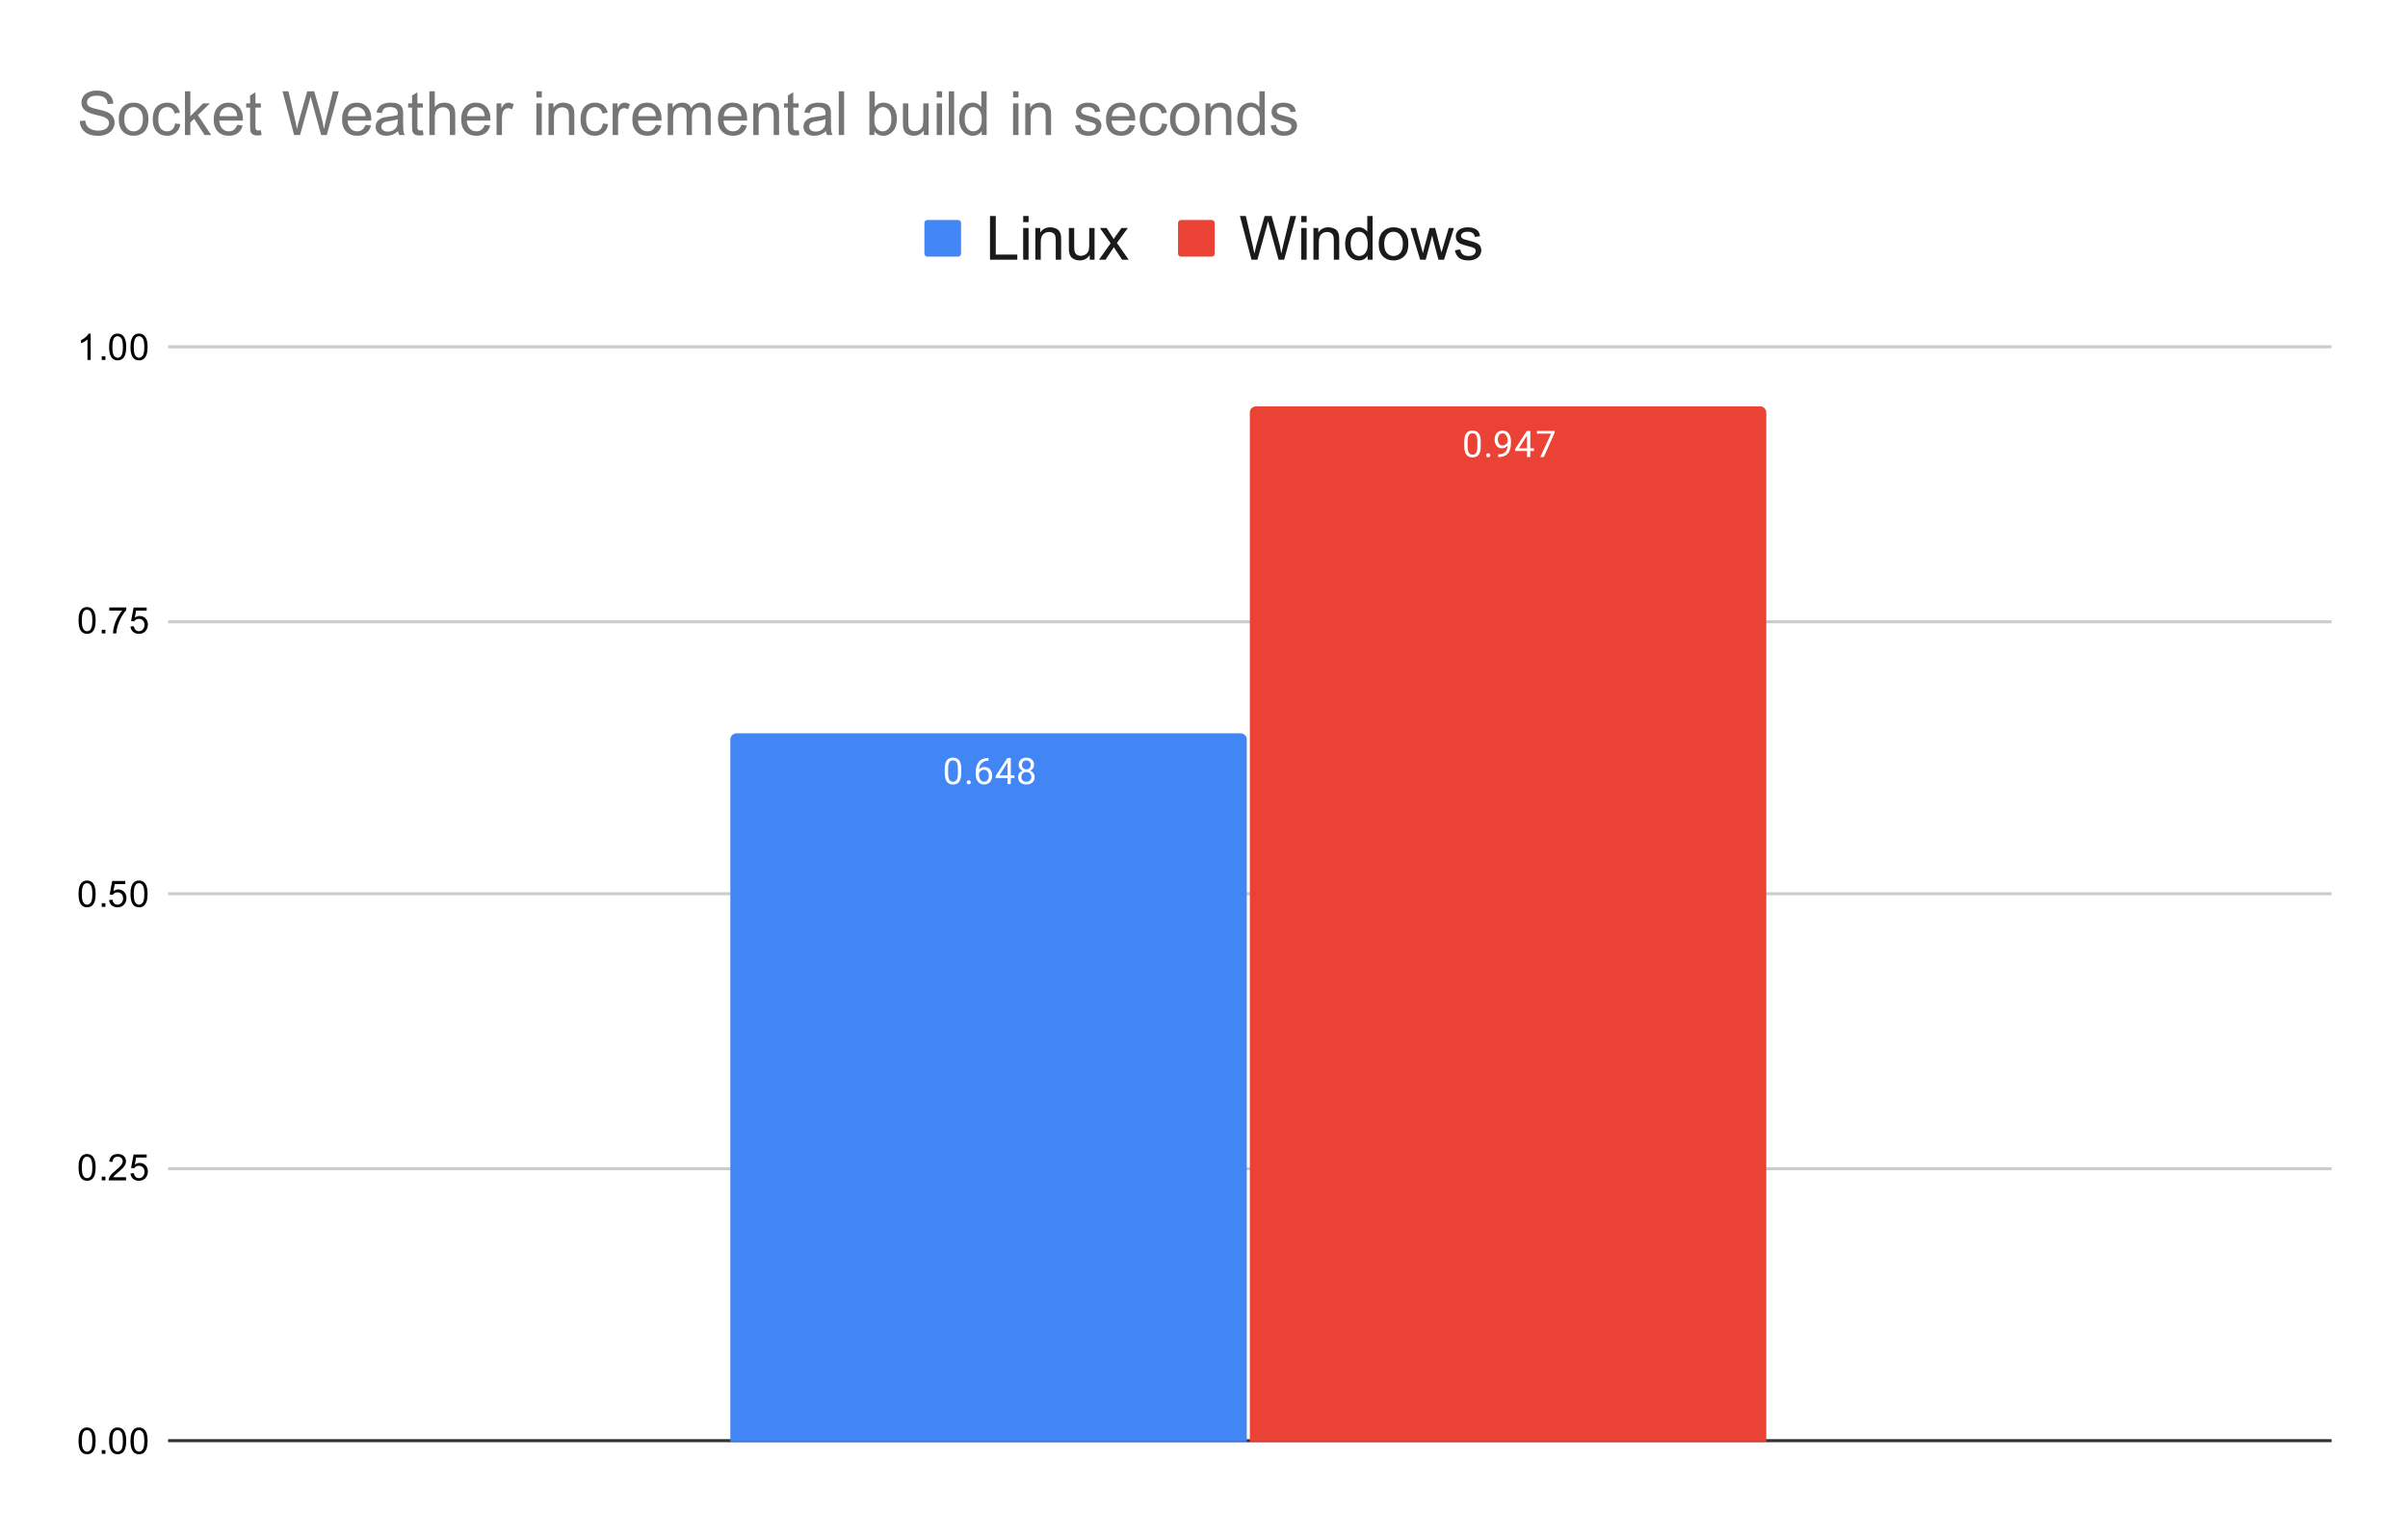 <svg version="1.1" viewBox="0.0 0.0 788.0 504.0" fill="none" stroke="none" stroke-linecap="square" stroke-miterlimit="10" width="788" height="504" xmlns:xlink="http://www.w3.org/1999/xlink" xmlns="http://www.w3.org/2000/svg"><path fill="#ffffff" d="M0 0L788.0 0L788.0 504.0L0 504.0L0 0Z" fill-rule="nonzero"/><path stroke="#333333" stroke-width="1.0" stroke-linecap="butt" d="M55.5 471.5L762.5 471.5" fill-rule="nonzero"/><path stroke="#cccccc" stroke-width="1.0" stroke-linecap="butt" d="M55.5 382.5L762.5 382.5" fill-rule="nonzero"/><path stroke="#cccccc" stroke-width="1.0" stroke-linecap="butt" d="M55.5 292.5L762.5 292.5" fill-rule="nonzero"/><path stroke="#cccccc" stroke-width="1.0" stroke-linecap="butt" d="M55.5 203.5L762.5 203.5" fill-rule="nonzero"/><path stroke="#cccccc" stroke-width="1.0" stroke-linecap="butt" d="M55.5 113.5L762.5 113.5" fill-rule="nonzero"/><clipPath id="id_0"><path d="M55.2 113.8L762.8 113.8L762.8 471.8L55.2 471.8L55.2 113.8Z" clip-rule="nonzero"/></clipPath><path stroke="#000000" stroke-width="0.0" stroke-linecap="butt" stroke-opacity="0.0" clip-path="url(#id_0)" d="M408.0 472.0L239.0 472.0L239.0 242.0C239.0 240.895 239.895 240.0 241.0 240.0L406.0 240.0C407.105 240.0 408.0 240.895 408.0 242.0Z" fill-rule="nonzero"/><path fill="#4285f4" clip-path="url(#id_0)" d="M408.0 472.0L239.0 472.0L239.0 242.0C239.0 240.895 239.895 240.0 241.0 240.0L406.0 240.0C407.105 240.0 408.0 240.895 408.0 242.0Z" fill-rule="nonzero"/><path stroke="#000000" stroke-width="0.0" stroke-linecap="butt" stroke-opacity="0.0" clip-path="url(#id_0)" d="M578.0 472.0L409.0 472.0L409.0 135.0C409.0 133.895 409.895 133.0 411.0 133.0L576.0 133.0C577.105 133.0 578.0 133.895 578.0 135.0Z" fill-rule="nonzero"/><path fill="#ea4335" clip-path="url(#id_0)" d="M578.0 472.0L409.0 472.0L409.0 135.0C409.0 133.895 409.895 133.0 411.0 133.0L576.0 133.0C577.105 133.0 578.0 133.895 578.0 135.0Z" fill-rule="nonzero"/><path stroke="#4285f4" stroke-width="3.0" stroke-linejoin="round" stroke-linecap="round" d="M314.562 252.975Q314.562 254.882 313.906 255.819Q313.266 256.741 311.875 256.741Q310.516 256.741 309.859 255.835Q309.203 254.929 309.172 253.116L309.172 251.679Q309.172 249.788 309.812 248.882Q310.469 247.96 311.859 247.96Q313.234 247.96 313.891 248.85Q314.547 249.725 314.562 251.569L314.562 252.975ZM313.469 251.491Q313.469 250.116 313.078 249.491Q312.703 248.85 311.859 248.85Q311.031 248.85 310.641 249.491Q310.266 250.116 310.266 251.413L310.266 253.147Q310.266 254.522 310.656 255.194Q311.062 255.85 311.875 255.85Q312.672 255.85 313.062 255.225Q313.453 254.6 313.469 253.272L313.469 251.491ZM316.344 256.053Q316.344 255.772 316.5 255.585Q316.672 255.397 317.0 255.397Q317.344 255.397 317.516 255.585Q317.688 255.772 317.688 256.053Q317.688 256.319 317.516 256.507Q317.344 256.678 317.0 256.678Q316.672 256.678 316.5 256.507Q316.344 256.319 316.344 256.053ZM323.469 248.085L323.469 248.991L323.266 248.991Q322.0 249.022 321.25 249.757Q320.5 250.475 320.375 251.788Q321.062 251.022 322.219 251.022Q323.328 251.022 324.0 251.804Q324.672 252.585 324.672 253.835Q324.672 255.147 323.953 255.944Q323.234 256.741 322.016 256.741Q320.797 256.741 320.031 255.804Q319.281 254.85 319.281 253.366L319.281 252.96Q319.281 250.6 320.281 249.35Q321.281 248.1 323.266 248.085L323.469 248.085ZM322.047 251.929Q321.484 251.929 321.016 252.257Q320.547 252.585 320.359 253.1L320.359 253.491Q320.359 254.554 320.828 255.194Q321.312 255.835 322.016 255.835Q322.75 255.835 323.172 255.304Q323.594 254.757 323.594 253.882Q323.594 253.007 323.172 252.475Q322.75 251.929 322.047 251.929ZM330.781 253.757L331.969 253.757L331.969 254.632L330.781 254.632L330.781 256.616L329.703 256.616L329.703 254.632L325.812 254.632L325.812 253.991L329.625 248.085L330.781 248.085L330.781 253.757ZM327.047 253.757L329.703 253.757L329.703 249.569L329.562 249.804L327.047 253.757ZM338.391 250.304Q338.391 250.944 338.047 251.444Q337.703 251.944 337.141 252.225Q337.797 252.507 338.188 253.069Q338.578 253.616 338.578 254.319Q338.578 255.413 337.828 256.085Q337.094 256.741 335.875 256.741Q334.641 256.741 333.891 256.085Q333.156 255.413 333.156 254.319Q333.156 253.616 333.531 253.069Q333.906 252.507 334.578 252.225Q334.016 251.944 333.688 251.444Q333.359 250.944 333.359 250.304Q333.359 249.225 334.047 248.6Q334.734 247.96 335.875 247.96Q337.0 247.96 337.688 248.6Q338.391 249.225 338.391 250.304ZM337.5 254.288Q337.5 253.569 337.047 253.132Q336.594 252.679 335.859 252.679Q335.125 252.679 334.672 253.132Q334.234 253.569 334.234 254.304Q334.234 255.022 334.672 255.444Q335.109 255.85 335.875 255.85Q336.625 255.85 337.062 255.429Q337.5 255.007 337.5 254.288ZM335.875 248.85Q335.234 248.85 334.828 249.257Q334.438 249.647 334.438 250.335Q334.438 250.975 334.828 251.382Q335.219 251.788 335.859 251.788Q336.516 251.788 336.906 251.382Q337.297 250.975 337.297 250.335Q337.297 249.679 336.891 249.272Q336.484 248.85 335.875 248.85Z" fill-rule="nonzero"/><path fill="#ffffff" d="M314.562 252.975Q314.562 254.882 313.906 255.819Q313.266 256.741 311.875 256.741Q310.516 256.741 309.859 255.835Q309.203 254.929 309.172 253.116L309.172 251.679Q309.172 249.788 309.812 248.882Q310.469 247.96 311.859 247.96Q313.234 247.96 313.891 248.85Q314.547 249.725 314.562 251.569L314.562 252.975ZM313.469 251.491Q313.469 250.116 313.078 249.491Q312.703 248.85 311.859 248.85Q311.031 248.85 310.641 249.491Q310.266 250.116 310.266 251.413L310.266 253.147Q310.266 254.522 310.656 255.194Q311.062 255.85 311.875 255.85Q312.672 255.85 313.062 255.225Q313.453 254.6 313.469 253.272L313.469 251.491ZM316.344 256.053Q316.344 255.772 316.5 255.585Q316.672 255.397 317.0 255.397Q317.344 255.397 317.516 255.585Q317.688 255.772 317.688 256.053Q317.688 256.319 317.516 256.507Q317.344 256.678 317.0 256.678Q316.672 256.678 316.5 256.507Q316.344 256.319 316.344 256.053ZM323.469 248.085L323.469 248.991L323.266 248.991Q322.0 249.022 321.25 249.757Q320.5 250.475 320.375 251.788Q321.062 251.022 322.219 251.022Q323.328 251.022 324.0 251.804Q324.672 252.585 324.672 253.835Q324.672 255.147 323.953 255.944Q323.234 256.741 322.016 256.741Q320.797 256.741 320.031 255.804Q319.281 254.85 319.281 253.366L319.281 252.96Q319.281 250.6 320.281 249.35Q321.281 248.1 323.266 248.085L323.469 248.085ZM322.047 251.929Q321.484 251.929 321.016 252.257Q320.547 252.585 320.359 253.1L320.359 253.491Q320.359 254.554 320.828 255.194Q321.312 255.835 322.016 255.835Q322.75 255.835 323.172 255.304Q323.594 254.757 323.594 253.882Q323.594 253.007 323.172 252.475Q322.75 251.929 322.047 251.929ZM330.781 253.757L331.969 253.757L331.969 254.632L330.781 254.632L330.781 256.616L329.703 256.616L329.703 254.632L325.812 254.632L325.812 253.991L329.625 248.085L330.781 248.085L330.781 253.757ZM327.047 253.757L329.703 253.757L329.703 249.569L329.562 249.804L327.047 253.757ZM338.391 250.304Q338.391 250.944 338.047 251.444Q337.703 251.944 337.141 252.225Q337.797 252.507 338.188 253.069Q338.578 253.616 338.578 254.319Q338.578 255.413 337.828 256.085Q337.094 256.741 335.875 256.741Q334.641 256.741 333.891 256.085Q333.156 255.413 333.156 254.319Q333.156 253.616 333.531 253.069Q333.906 252.507 334.578 252.225Q334.016 251.944 333.688 251.444Q333.359 250.944 333.359 250.304Q333.359 249.225 334.047 248.6Q334.734 247.96 335.875 247.96Q337.0 247.96 337.688 248.6Q338.391 249.225 338.391 250.304ZM337.5 254.288Q337.5 253.569 337.047 253.132Q336.594 252.679 335.859 252.679Q335.125 252.679 334.672 253.132Q334.234 253.569 334.234 254.304Q334.234 255.022 334.672 255.444Q335.109 255.85 335.875 255.85Q336.625 255.85 337.062 255.429Q337.5 255.007 337.5 254.288ZM335.875 248.85Q335.234 248.85 334.828 249.257Q334.438 249.647 334.438 250.335Q334.438 250.975 334.828 251.382Q335.219 251.788 335.859 251.788Q336.516 251.788 336.906 251.382Q337.297 250.975 337.297 250.335Q337.297 249.679 336.891 249.272Q336.484 248.85 335.875 248.85Z" fill-rule="nonzero"/><path stroke="#ea4335" stroke-width="3.0" stroke-linejoin="round" stroke-linecap="round" d="M484.562 145.933Q484.562 147.84 483.906 148.777Q483.266 149.699 481.875 149.699Q480.516 149.699 479.859 148.793Q479.203 147.887 479.172 146.074L479.172 144.637Q479.172 142.746 479.812 141.84Q480.469 140.918 481.859 140.918Q483.234 140.918 483.891 141.808Q484.547 142.683 484.562 144.527L484.562 145.933ZM483.469 144.449Q483.469 143.074 483.078 142.449Q482.703 141.808 481.859 141.808Q481.031 141.808 480.641 142.449Q480.266 143.074 480.266 144.371L480.266 146.105Q480.266 147.48 480.656 148.152Q481.062 148.808 481.875 148.808Q482.672 148.808 483.062 148.183Q483.453 147.558 483.469 146.23L483.469 144.449ZM486.344 149.012Q486.344 148.73 486.5 148.543Q486.672 148.355 487.0 148.355Q487.344 148.355 487.516 148.543Q487.688 148.73 487.688 149.012Q487.688 149.277 487.516 149.465Q487.344 149.637 487.0 149.637Q486.672 149.637 486.5 149.465Q486.344 149.277 486.344 149.012ZM493.359 145.824Q493.031 146.23 492.547 146.48Q492.078 146.715 491.516 146.715Q490.781 146.715 490.234 146.355Q489.688 145.996 489.391 145.34Q489.094 144.668 489.094 143.871Q489.094 143.027 489.406 142.34Q489.734 141.652 490.328 141.293Q490.938 140.918 491.734 140.918Q493.0 140.918 493.719 141.871Q494.453 142.824 494.453 144.449L494.453 144.762Q494.453 147.262 493.469 148.402Q492.484 149.543 490.5 149.574L490.281 149.574L490.281 148.668L490.516 148.668Q491.859 148.637 492.578 147.965Q493.297 147.293 493.359 145.824ZM491.688 145.824Q492.234 145.824 492.688 145.496Q493.156 145.152 493.375 144.668L493.375 144.23Q493.375 143.168 492.906 142.496Q492.438 141.824 491.734 141.824Q491.016 141.824 490.578 142.371Q490.156 142.918 490.156 143.824Q490.156 144.699 490.562 145.262Q490.984 145.824 491.688 145.824ZM500.781 146.715L501.969 146.715L501.969 147.59L500.781 147.59L500.781 149.574L499.703 149.574L499.703 147.59L495.812 147.59L495.812 146.949L499.625 141.043L500.781 141.043L500.781 146.715ZM497.047 146.715L499.703 146.715L499.703 142.527L499.562 142.762L497.047 146.715ZM508.719 141.652L505.188 149.574L504.047 149.574L507.562 141.933L502.953 141.933L502.953 141.043L508.719 141.043L508.719 141.652Z" fill-rule="nonzero"/><path fill="#ffffff" d="M484.562 145.933Q484.562 147.84 483.906 148.777Q483.266 149.699 481.875 149.699Q480.516 149.699 479.859 148.793Q479.203 147.887 479.172 146.074L479.172 144.637Q479.172 142.746 479.812 141.84Q480.469 140.918 481.859 140.918Q483.234 140.918 483.891 141.808Q484.547 142.683 484.562 144.527L484.562 145.933ZM483.469 144.449Q483.469 143.074 483.078 142.449Q482.703 141.808 481.859 141.808Q481.031 141.808 480.641 142.449Q480.266 143.074 480.266 144.371L480.266 146.105Q480.266 147.48 480.656 148.152Q481.062 148.808 481.875 148.808Q482.672 148.808 483.062 148.183Q483.453 147.558 483.469 146.23L483.469 144.449ZM486.344 149.012Q486.344 148.73 486.5 148.543Q486.672 148.355 487.0 148.355Q487.344 148.355 487.516 148.543Q487.688 148.73 487.688 149.012Q487.688 149.277 487.516 149.465Q487.344 149.637 487.0 149.637Q486.672 149.637 486.5 149.465Q486.344 149.277 486.344 149.012ZM493.359 145.824Q493.031 146.23 492.547 146.48Q492.078 146.715 491.516 146.715Q490.781 146.715 490.234 146.355Q489.688 145.996 489.391 145.34Q489.094 144.668 489.094 143.871Q489.094 143.027 489.406 142.34Q489.734 141.652 490.328 141.293Q490.938 140.918 491.734 140.918Q493.0 140.918 493.719 141.871Q494.453 142.824 494.453 144.449L494.453 144.762Q494.453 147.262 493.469 148.402Q492.484 149.543 490.5 149.574L490.281 149.574L490.281 148.668L490.516 148.668Q491.859 148.637 492.578 147.965Q493.297 147.293 493.359 145.824ZM491.688 145.824Q492.234 145.824 492.688 145.496Q493.156 145.152 493.375 144.668L493.375 144.23Q493.375 143.168 492.906 142.496Q492.438 141.824 491.734 141.824Q491.016 141.824 490.578 142.371Q490.156 142.918 490.156 143.824Q490.156 144.699 490.562 145.262Q490.984 145.824 491.688 145.824ZM500.781 146.715L501.969 146.715L501.969 147.59L500.781 147.59L500.781 149.574L499.703 149.574L499.703 147.59L495.812 147.59L495.812 146.949L499.625 141.043L500.781 141.043L500.781 146.715ZM497.047 146.715L499.703 146.715L499.703 142.527L499.562 142.762L497.047 146.715ZM508.719 141.652L505.188 149.574L504.047 149.574L507.562 141.933L502.953 141.933L502.953 141.043L508.719 141.043L508.719 141.652Z" fill-rule="nonzero"/><path fill="#000000" d="M25.7 471.566Q25.7 470.034 26.012 469.113Q26.325 468.175 26.934 467.675Q27.559 467.175 28.497 467.175Q29.184 467.175 29.7 467.456Q30.231 467.738 30.575 468.269Q30.919 468.784 31.106 469.534Q31.294 470.284 31.294 471.566Q31.294 473.081 30.981 474.003Q30.684 474.925 30.059 475.441Q29.45 475.941 28.497 475.941Q27.262 475.941 26.544 475.05Q25.7 473.988 25.7 471.566ZM26.778 471.566Q26.778 473.675 27.278 474.378Q27.778 475.081 28.497 475.081Q29.231 475.081 29.716 474.378Q30.216 473.675 30.216 471.566Q30.216 469.441 29.716 468.753Q29.231 468.05 28.481 468.05Q27.762 468.05 27.325 468.659Q26.778 469.441 26.778 471.566ZM33.294 475.8L33.294 474.597L34.497 474.597L34.497 475.8L33.294 475.8ZM35.7 471.566Q35.7 470.034 36.013 469.113Q36.325 468.175 36.934 467.675Q37.559 467.175 38.497 467.175Q39.184 467.175 39.7 467.456Q40.231 467.738 40.575 468.269Q40.919 468.784 41.106 469.534Q41.294 470.284 41.294 471.566Q41.294 473.081 40.981 474.003Q40.684 474.925 40.059 475.441Q39.45 475.941 38.497 475.941Q37.263 475.941 36.544 475.05Q35.7 473.988 35.7 471.566ZM36.778 471.566Q36.778 473.675 37.278 474.378Q37.778 475.081 38.497 475.081Q39.231 475.081 39.716 474.378Q40.216 473.675 40.216 471.566Q40.216 469.441 39.716 468.753Q39.231 468.05 38.481 468.05Q37.763 468.05 37.325 468.659Q36.778 469.441 36.778 471.566ZM42.7 471.566Q42.7 470.034 43.013 469.113Q43.325 468.175 43.934 467.675Q44.559 467.175 45.497 467.175Q46.184 467.175 46.7 467.456Q47.231 467.738 47.575 468.269Q47.919 468.784 48.106 469.534Q48.294 470.284 48.294 471.566Q48.294 473.081 47.981 474.003Q47.684 474.925 47.059 475.441Q46.45 475.941 45.497 475.941Q44.263 475.941 43.544 475.05Q42.7 473.988 42.7 471.566ZM43.778 471.566Q43.778 473.675 44.278 474.378Q44.778 475.081 45.497 475.081Q46.231 475.081 46.716 474.378Q47.216 473.675 47.216 471.566Q47.216 469.441 46.716 468.753Q46.231 468.05 45.481 468.05Q44.763 468.05 44.325 468.659Q43.778 469.441 43.778 471.566Z" fill-rule="nonzero"/><path fill="#000000" d="M25.7 382.066Q25.7 380.534 26.012 379.613Q26.325 378.675 26.934 378.175Q27.559 377.675 28.497 377.675Q29.184 377.675 29.7 377.956Q30.231 378.238 30.575 378.769Q30.919 379.284 31.106 380.034Q31.294 380.784 31.294 382.066Q31.294 383.581 30.981 384.503Q30.684 385.425 30.059 385.941Q29.45 386.441 28.497 386.441Q27.262 386.441 26.544 385.55Q25.7 384.488 25.7 382.066ZM26.778 382.066Q26.778 384.175 27.278 384.878Q27.778 385.581 28.497 385.581Q29.231 385.581 29.716 384.878Q30.216 384.175 30.216 382.066Q30.216 379.941 29.716 379.253Q29.231 378.55 28.481 378.55Q27.762 378.55 27.325 379.159Q26.778 379.941 26.778 382.066ZM33.294 386.3L33.294 385.097L34.497 385.097L34.497 386.3L33.294 386.3ZM41.247 385.284L41.247 386.3L35.559 386.3Q35.559 385.925 35.684 385.566Q35.903 384.988 36.372 384.425Q36.856 383.863 37.763 383.128Q39.169 381.972 39.653 381.3Q40.153 380.628 40.153 380.034Q40.153 379.409 39.7 378.988Q39.247 378.55 38.528 378.55Q37.763 378.55 37.309 379.003Q36.856 379.456 36.841 380.269L35.763 380.159Q35.872 378.941 36.591 378.316Q37.325 377.675 38.559 377.675Q39.794 377.675 40.513 378.363Q41.231 379.05 41.231 380.066Q41.231 380.581 41.013 381.081Q40.809 381.566 40.309 382.128Q39.825 382.675 38.7 383.628Q37.747 384.425 37.466 384.722Q37.2 385.003 37.028 385.284L41.247 385.284ZM42.7 384.05L43.809 383.956Q43.934 384.769 44.372 385.175Q44.825 385.581 45.466 385.581Q46.216 385.581 46.747 385.003Q47.278 384.425 47.278 383.488Q47.278 382.581 46.763 382.066Q46.263 381.534 45.434 381.534Q44.934 381.534 44.513 381.769Q44.106 382.003 43.872 382.363L42.888 382.238L43.716 377.831L47.997 377.831L47.997 378.831L44.559 378.831L44.106 381.144Q44.872 380.597 45.716 380.597Q46.841 380.597 47.606 381.378Q48.388 382.159 48.388 383.394Q48.388 384.55 47.716 385.409Q46.888 386.441 45.466 386.441Q44.294 386.441 43.544 385.784Q42.809 385.128 42.7 384.05Z" fill-rule="nonzero"/><path fill="#000000" d="M25.7 292.566Q25.7 291.034 26.012 290.113Q26.325 289.175 26.934 288.675Q27.559 288.175 28.497 288.175Q29.184 288.175 29.7 288.456Q30.231 288.738 30.575 289.269Q30.919 289.784 31.106 290.534Q31.294 291.284 31.294 292.566Q31.294 294.081 30.981 295.003Q30.684 295.925 30.059 296.441Q29.45 296.941 28.497 296.941Q27.262 296.941 26.544 296.05Q25.7 294.988 25.7 292.566ZM26.778 292.566Q26.778 294.675 27.278 295.378Q27.778 296.081 28.497 296.081Q29.231 296.081 29.716 295.378Q30.216 294.675 30.216 292.566Q30.216 290.441 29.716 289.753Q29.231 289.05 28.481 289.05Q27.762 289.05 27.325 289.659Q26.778 290.441 26.778 292.566ZM33.294 296.8L33.294 295.597L34.497 295.597L34.497 296.8L33.294 296.8ZM35.7 294.55L36.809 294.456Q36.934 295.269 37.372 295.675Q37.825 296.081 38.466 296.081Q39.216 296.081 39.747 295.503Q40.278 294.925 40.278 293.988Q40.278 293.081 39.763 292.566Q39.263 292.034 38.434 292.034Q37.934 292.034 37.513 292.269Q37.106 292.503 36.872 292.863L35.888 292.738L36.716 288.331L40.997 288.331L40.997 289.331L37.559 289.331L37.106 291.644Q37.872 291.097 38.716 291.097Q39.841 291.097 40.606 291.878Q41.388 292.659 41.388 293.894Q41.388 295.05 40.716 295.909Q39.888 296.941 38.466 296.941Q37.294 296.941 36.544 296.284Q35.809 295.628 35.7 294.55ZM42.7 292.566Q42.7 291.034 43.013 290.113Q43.325 289.175 43.934 288.675Q44.559 288.175 45.497 288.175Q46.184 288.175 46.7 288.456Q47.231 288.738 47.575 289.269Q47.919 289.784 48.106 290.534Q48.294 291.284 48.294 292.566Q48.294 294.081 47.981 295.003Q47.684 295.925 47.059 296.441Q46.45 296.941 45.497 296.941Q44.263 296.941 43.544 296.05Q42.7 294.988 42.7 292.566ZM43.778 292.566Q43.778 294.675 44.278 295.378Q44.778 296.081 45.497 296.081Q46.231 296.081 46.716 295.378Q47.216 294.675 47.216 292.566Q47.216 290.441 46.716 289.753Q46.231 289.05 45.481 289.05Q44.763 289.05 44.325 289.659Q43.778 290.441 43.778 292.566Z" fill-rule="nonzero"/><path fill="#000000" d="M25.7 203.066Q25.7 201.534 26.012 200.613Q26.325 199.675 26.934 199.175Q27.559 198.675 28.497 198.675Q29.184 198.675 29.7 198.956Q30.231 199.238 30.575 199.769Q30.919 200.284 31.106 201.034Q31.294 201.784 31.294 203.066Q31.294 204.581 30.981 205.503Q30.684 206.425 30.059 206.941Q29.45 207.441 28.497 207.441Q27.262 207.441 26.544 206.55Q25.7 205.488 25.7 203.066ZM26.778 203.066Q26.778 205.175 27.278 205.878Q27.778 206.581 28.497 206.581Q29.231 206.581 29.716 205.878Q30.216 205.175 30.216 203.066Q30.216 200.941 29.716 200.253Q29.231 199.55 28.481 199.55Q27.762 199.55 27.325 200.159Q26.778 200.941 26.778 203.066ZM33.294 207.3L33.294 206.097L34.497 206.097L34.497 207.3L33.294 207.3ZM35.763 199.831L35.763 198.816L41.325 198.816L41.325 199.644Q40.513 200.519 39.7 201.972Q38.903 203.409 38.466 204.941Q38.138 206.019 38.059 207.3L36.966 207.3Q36.981 206.284 37.356 204.847Q37.747 203.409 38.45 202.081Q39.169 200.753 39.981 199.831L35.763 199.831ZM42.7 205.05L43.809 204.956Q43.934 205.769 44.372 206.175Q44.825 206.581 45.466 206.581Q46.216 206.581 46.747 206.003Q47.278 205.425 47.278 204.488Q47.278 203.581 46.763 203.066Q46.263 202.534 45.434 202.534Q44.934 202.534 44.513 202.769Q44.106 203.003 43.872 203.363L42.888 203.238L43.716 198.831L47.997 198.831L47.997 199.831L44.559 199.831L44.106 202.144Q44.872 201.597 45.716 201.597Q46.841 201.597 47.606 202.378Q48.388 203.159 48.388 204.394Q48.388 205.55 47.716 206.409Q46.888 207.441 45.466 207.441Q44.294 207.441 43.544 206.784Q42.809 206.128 42.7 205.05Z" fill-rule="nonzero"/><path fill="#000000" d="M29.669 117.8L28.622 117.8L28.622 111.081Q28.231 111.441 27.606 111.816Q26.997 112.175 26.512 112.347L26.512 111.331Q27.387 110.909 28.044 110.331Q28.716 109.737 28.997 109.175L29.669 109.175L29.669 117.8ZM33.294 117.8L33.294 116.597L34.497 116.597L34.497 117.8L33.294 117.8ZM35.7 113.566Q35.7 112.034 36.013 111.112Q36.325 110.175 36.934 109.675Q37.559 109.175 38.497 109.175Q39.184 109.175 39.7 109.456Q40.231 109.737 40.575 110.269Q40.919 110.784 41.106 111.534Q41.294 112.284 41.294 113.566Q41.294 115.081 40.981 116.003Q40.684 116.925 40.059 117.441Q39.45 117.941 38.497 117.941Q37.263 117.941 36.544 117.05Q35.7 115.987 35.7 113.566ZM36.778 113.566Q36.778 115.675 37.278 116.378Q37.778 117.081 38.497 117.081Q39.231 117.081 39.716 116.378Q40.216 115.675 40.216 113.566Q40.216 111.441 39.716 110.753Q39.231 110.05 38.481 110.05Q37.763 110.05 37.325 110.659Q36.778 111.441 36.778 113.566ZM42.7 113.566Q42.7 112.034 43.013 111.112Q43.325 110.175 43.934 109.675Q44.559 109.175 45.497 109.175Q46.184 109.175 46.7 109.456Q47.231 109.737 47.575 110.269Q47.919 110.784 48.106 111.534Q48.294 112.284 48.294 113.566Q48.294 115.081 47.981 116.003Q47.684 116.925 47.059 117.441Q46.45 117.941 45.497 117.941Q44.263 117.941 43.544 117.05Q42.7 115.987 42.7 113.566ZM43.778 113.566Q43.778 115.675 44.278 116.378Q44.778 117.081 45.497 117.081Q46.231 117.081 46.716 116.378Q47.216 115.675 47.216 113.566Q47.216 111.441 46.716 110.753Q46.231 110.05 45.481 110.05Q44.763 110.05 44.325 110.659Q43.778 111.441 43.778 113.566Z" fill-rule="nonzero"/><path fill="#4285f4" d="M302.5 73.0C302.5 72.448 302.948 72.0 303.5 72.0L313.5 72.0C314.052 72.0 314.5 72.448 314.5 73.0L314.5 83.0C314.5 83.552 314.052 84.0 313.5 84.0L303.5 84.0C302.948 84.0 302.5 83.552 302.5 83.0Z" fill-rule="nonzero"/><path fill="#1a1a1a" d="M323.969 85.0L323.969 70.688L325.859 70.688L325.859 83.312L332.906 83.312L332.906 85.0L323.969 85.0ZM334.828 72.703L334.828 70.688L336.594 70.688L336.594 72.703L334.828 72.703ZM334.828 85.0L334.828 74.625L336.594 74.625L336.594 85.0L334.828 85.0ZM338.812 85.0L338.812 74.625L340.406 74.625L340.406 76.109Q341.547 74.391 343.703 74.391Q344.641 74.391 345.422 74.734Q346.219 75.062 346.609 75.609Q347.0 76.156 347.156 76.906Q347.25 77.406 347.25 78.625L347.25 85.0L345.484 85.0L345.484 78.688Q345.484 77.609 345.281 77.078Q345.078 76.547 344.547 76.234Q344.031 75.922 343.328 75.922Q342.203 75.922 341.391 76.641Q340.578 77.344 340.578 79.328L340.578 85.0L338.812 85.0ZM356.609 85.0L356.609 83.469Q355.406 85.234 353.328 85.234Q352.406 85.234 351.609 84.891Q350.812 84.531 350.422 84.0Q350.047 83.469 349.891 82.688Q349.781 82.172 349.781 81.047L349.781 74.625L351.531 74.625L351.531 80.375Q351.531 81.75 351.641 82.234Q351.812 82.922 352.344 83.328Q352.891 83.719 353.672 83.719Q354.469 83.719 355.156 83.312Q355.859 82.906 356.141 82.219Q356.438 81.516 356.438 80.188L356.438 74.625L358.188 74.625L358.188 85.0L356.609 85.0ZM359.641 85.0L363.438 79.609L359.938 74.625L362.125 74.625L363.719 77.062Q364.172 77.75 364.438 78.219Q364.875 77.578 365.234 77.078L366.984 74.625L369.078 74.625L365.5 79.516L369.359 85.0L367.203 85.0L365.062 81.781L364.5 80.906L361.781 85.0L359.641 85.0Z" fill-rule="nonzero"/><path fill="#ea4335" d="M385.5 73.0C385.5 72.448 385.948 72.0 386.5 72.0L396.5 72.0C397.052 72.0 397.5 72.448 397.5 73.0L397.5 83.0C397.5 83.552 397.052 84.0 396.5 84.0L386.5 84.0C385.948 84.0 385.5 83.552 385.5 83.0Z" fill-rule="nonzero"/><path fill="#1a1a1a" d="M409.547 85.0L405.75 70.688L407.688 70.688L409.859 80.062Q410.219 81.547 410.469 83.0Q411.016 80.703 411.109 80.344L413.844 70.688L416.125 70.688L418.172 77.922Q418.953 80.625 419.297 83.0Q419.562 81.641 420.0 79.875L422.25 70.688L424.156 70.688L420.234 85.0L418.406 85.0L415.391 74.094Q415.0 72.719 414.938 72.406Q414.703 73.391 414.516 74.094L411.484 85.0L409.547 85.0ZM425.828 72.703L425.828 70.688L427.594 70.688L427.594 72.703L425.828 72.703ZM425.828 85.0L425.828 74.625L427.594 74.625L427.594 85.0L425.828 85.0ZM429.812 85.0L429.812 74.625L431.406 74.625L431.406 76.109Q432.547 74.391 434.703 74.391Q435.641 74.391 436.422 74.734Q437.219 75.062 437.609 75.609Q438.0 76.156 438.156 76.906Q438.25 77.406 438.25 78.625L438.25 85.0L436.484 85.0L436.484 78.688Q436.484 77.609 436.281 77.078Q436.078 76.547 435.547 76.234Q435.031 75.922 434.328 75.922Q433.203 75.922 432.391 76.641Q431.578 77.344 431.578 79.328L431.578 85.0L429.812 85.0ZM447.547 85.0L447.547 83.688Q446.562 85.234 444.641 85.234Q443.406 85.234 442.359 84.547Q441.328 83.859 440.75 82.641Q440.188 81.422 440.188 79.828Q440.188 78.266 440.703 77.0Q441.219 75.734 442.25 75.062Q443.297 74.391 444.562 74.391Q445.5 74.391 446.234 74.797Q446.969 75.188 447.438 75.812L447.438 70.688L449.172 70.688L449.172 85.0L447.547 85.0ZM441.984 79.828Q441.984 81.812 442.828 82.797Q443.672 83.781 444.812 83.781Q445.969 83.781 446.766 82.844Q447.578 81.906 447.578 79.969Q447.578 77.844 446.75 76.844Q445.938 75.844 444.734 75.844Q443.562 75.844 442.766 76.812Q441.984 77.766 441.984 79.828ZM451.172 79.812Q451.172 76.938 452.766 75.547Q454.109 74.391 456.031 74.391Q458.172 74.391 459.516 75.797Q460.875 77.203 460.875 79.672Q460.875 81.672 460.281 82.828Q459.688 83.969 458.531 84.609Q457.391 85.234 456.031 85.234Q453.844 85.234 452.5 83.844Q451.172 82.438 451.172 79.812ZM452.969 79.812Q452.969 81.812 453.828 82.797Q454.703 83.781 456.031 83.781Q457.344 83.781 458.203 82.797Q459.078 81.797 459.078 79.75Q459.078 77.828 458.203 76.844Q457.328 75.844 456.031 75.844Q454.703 75.844 453.828 76.844Q452.969 77.828 452.969 79.812ZM464.734 85.0L461.562 74.625L463.375 74.625L465.031 80.609L465.641 82.844Q465.688 82.672 466.172 80.703L467.828 74.625L469.641 74.625L471.188 80.641L471.703 82.625L472.297 80.625L474.078 74.625L475.781 74.625L472.547 85.0L470.719 85.0L469.062 78.781L468.672 77.016L466.562 85.0L464.734 85.0ZM476.109 81.906L477.859 81.625Q478.0 82.672 478.672 83.234Q479.344 83.781 480.547 83.781Q481.75 83.781 482.328 83.297Q482.922 82.797 482.922 82.141Q482.922 81.547 482.406 81.203Q482.047 80.969 480.609 80.609Q478.672 80.109 477.922 79.766Q477.188 79.406 476.797 78.781Q476.406 78.141 476.406 77.375Q476.406 76.688 476.719 76.094Q477.047 75.5 477.594 75.109Q478.0 74.812 478.703 74.609Q479.422 74.391 480.234 74.391Q481.453 74.391 482.375 74.75Q483.297 75.094 483.734 75.703Q484.172 76.297 484.344 77.297L482.625 77.531Q482.5 76.734 481.938 76.297Q481.375 75.844 480.359 75.844Q479.141 75.844 478.625 76.25Q478.109 76.641 478.109 77.172Q478.109 77.516 478.328 77.797Q478.531 78.078 479.0 78.266Q479.266 78.359 480.547 78.703Q482.422 79.203 483.156 79.531Q483.891 79.844 484.312 80.453Q484.734 81.047 484.734 81.953Q484.734 82.828 484.219 83.609Q483.703 84.391 482.734 84.812Q481.766 85.234 480.547 85.234Q478.531 85.234 477.469 84.391Q476.406 83.547 476.109 81.906Z" fill-rule="nonzero"/><path fill="#757575" d="M26.106 39.606L27.887 39.45Q28.012 40.513 28.466 41.2Q28.934 41.888 29.903 42.325Q30.887 42.747 32.122 42.747Q33.2 42.747 34.028 42.434Q34.856 42.106 35.263 41.544Q35.669 40.981 35.669 40.309Q35.669 39.638 35.278 39.138Q34.888 38.638 33.997 38.294Q33.419 38.059 31.434 37.591Q29.466 37.122 28.684 36.7Q27.653 36.169 27.153 35.372Q26.653 34.575 26.653 33.591Q26.653 32.497 27.262 31.559Q27.872 30.622 29.059 30.137Q30.247 29.637 31.684 29.637Q33.278 29.637 34.497 30.153Q35.716 30.669 36.356 31.669Q37.013 32.653 37.059 33.919L35.247 34.059Q35.106 32.7 34.263 32.013Q33.419 31.309 31.762 31.309Q30.044 31.309 29.247 31.95Q28.466 32.575 28.466 33.45Q28.466 34.231 29.028 34.731Q29.575 35.231 31.887 35.747Q34.2 36.263 35.059 36.653Q36.309 37.231 36.903 38.122Q37.497 38.997 37.497 40.153Q37.497 41.294 36.841 42.309Q36.184 43.325 34.95 43.888Q33.731 44.45 32.2 44.45Q30.262 44.45 28.95 43.888Q27.637 43.309 26.887 42.169Q26.137 41.028 26.106 39.606ZM38.872 39.013Q38.872 36.138 40.466 34.747Q41.809 33.591 43.731 33.591Q45.872 33.591 47.216 34.997Q48.575 36.403 48.575 38.872Q48.575 40.872 47.981 42.028Q47.388 43.169 46.231 43.809Q45.091 44.434 43.731 44.434Q41.544 44.434 40.2 43.044Q38.872 41.638 38.872 39.013ZM40.669 39.013Q40.669 41.013 41.528 41.997Q42.403 42.981 43.731 42.981Q45.044 42.981 45.903 41.997Q46.778 40.997 46.778 38.95Q46.778 37.028 45.903 36.044Q45.028 35.044 43.731 35.044Q42.403 35.044 41.528 36.044Q40.669 37.028 40.669 39.013ZM57.294 40.403L59.013 40.622Q58.731 42.419 57.559 43.434Q56.403 44.434 54.7 44.434Q52.575 44.434 51.278 43.044Q49.981 41.653 49.981 39.059Q49.981 37.372 50.528 36.122Q51.091 34.856 52.231 34.231Q53.372 33.591 54.716 33.591Q56.403 33.591 57.466 34.45Q58.544 35.309 58.856 36.872L57.138 37.138Q56.903 36.091 56.278 35.575Q55.653 35.044 54.778 35.044Q53.45 35.044 52.622 35.997Q51.794 36.95 51.794 38.997Q51.794 41.091 52.591 42.044Q53.388 42.981 54.684 42.981Q55.716 42.981 56.403 42.356Q57.106 41.716 57.294 40.403ZM60.528 44.2L60.528 29.887L62.294 29.887L62.294 38.044L66.45 33.825L68.716 33.825L64.763 37.669L69.122 44.2L66.95 44.2L63.528 38.903L62.294 40.091L62.294 44.2L60.528 44.2ZM77.622 40.856L79.434 41.091Q79.013 42.669 77.841 43.559Q76.684 44.434 74.872 44.434Q72.606 44.434 71.263 43.044Q69.934 41.638 69.934 39.106Q69.934 36.481 71.278 35.044Q72.622 33.591 74.778 33.591Q76.856 33.591 78.169 35.013Q79.497 36.419 79.497 38.997Q79.497 39.153 79.481 39.466L71.747 39.466Q71.841 41.169 72.716 42.075Q73.591 42.981 74.888 42.981Q75.856 42.981 76.528 42.481Q77.216 41.966 77.622 40.856ZM71.841 38.013L77.638 38.013Q77.528 36.716 76.981 36.059Q76.138 35.044 74.794 35.044Q73.591 35.044 72.763 35.856Q71.934 36.653 71.841 38.013ZM85.356 42.622L85.606 44.184Q84.872 44.341 84.278 44.341Q83.325 44.341 82.794 44.044Q82.278 43.731 82.059 43.247Q81.841 42.747 81.841 41.169L81.841 35.2L80.559 35.2L80.559 33.825L81.841 33.825L81.841 31.262L83.591 30.2L83.591 33.825L85.356 33.825L85.356 35.2L83.591 35.2L83.591 41.263Q83.591 42.013 83.684 42.231Q83.778 42.434 83.981 42.575Q84.2 42.7 84.591 42.7Q84.872 42.7 85.356 42.622ZM96.247 44.2L92.45 29.887L94.388 29.887L96.559 39.263Q96.919 40.747 97.169 42.2Q97.716 39.903 97.809 39.544L100.544 29.887L102.825 29.887L104.872 37.122Q105.653 39.825 105.997 42.2Q106.263 40.841 106.7 39.075L108.95 29.887L110.856 29.887L106.934 44.2L105.106 44.2L102.091 33.294Q101.7 31.919 101.638 31.606Q101.403 32.591 101.216 33.294L98.184 44.2L96.247 44.2ZM119.622 40.856L121.434 41.091Q121.013 42.669 119.841 43.559Q118.684 44.434 116.872 44.434Q114.606 44.434 113.263 43.044Q111.934 41.638 111.934 39.106Q111.934 36.481 113.278 35.044Q114.622 33.591 116.778 33.591Q118.856 33.591 120.169 35.013Q121.497 36.419 121.497 38.997Q121.497 39.153 121.481 39.466L113.747 39.466Q113.841 41.169 114.716 42.075Q115.591 42.981 116.888 42.981Q117.856 42.981 118.528 42.481Q119.216 41.966 119.622 40.856ZM113.841 38.013L119.638 38.013Q119.528 36.716 118.981 36.059Q118.138 35.044 116.794 35.044Q115.591 35.044 114.763 35.856Q113.934 36.653 113.841 38.013ZM130.294 42.919Q129.309 43.747 128.403 44.091Q127.497 44.434 126.466 44.434Q124.763 44.434 123.841 43.606Q122.919 42.763 122.919 41.466Q122.919 40.7 123.263 40.075Q123.622 39.45 124.184 39.075Q124.747 38.684 125.45 38.481Q125.966 38.356 127.013 38.216Q129.137 37.966 130.137 37.622Q130.153 37.263 130.153 37.153Q130.153 36.091 129.653 35.638Q128.981 35.044 127.653 35.044Q126.403 35.044 125.809 35.481Q125.231 35.919 124.95 37.028L123.231 36.794Q123.466 35.684 123.997 35.013Q124.528 34.325 125.544 33.966Q126.559 33.591 127.903 33.591Q129.231 33.591 130.059 33.903Q130.887 34.216 131.278 34.7Q131.669 35.169 131.825 35.888Q131.919 36.341 131.919 37.513L131.919 39.856Q131.919 42.309 132.028 42.966Q132.137 43.606 132.481 44.2L130.637 44.2Q130.372 43.653 130.294 42.919ZM130.137 38.997Q129.184 39.388 127.263 39.653Q126.184 39.809 125.731 40.013Q125.294 40.2 125.044 40.575Q124.794 40.95 124.794 41.419Q124.794 42.122 125.325 42.591Q125.856 43.059 126.888 43.059Q127.903 43.059 128.684 42.622Q129.481 42.169 129.856 41.403Q130.137 40.794 130.137 39.638L130.137 38.997ZM138.356 42.622L138.606 44.184Q137.872 44.341 137.278 44.341Q136.325 44.341 135.794 44.044Q135.278 43.731 135.059 43.247Q134.841 42.747 134.841 41.169L134.841 35.2L133.559 35.2L133.559 33.825L134.841 33.825L134.841 31.262L136.591 30.2L136.591 33.825L138.356 33.825L138.356 35.2L136.591 35.2L136.591 41.263Q136.591 42.013 136.684 42.231Q136.778 42.434 136.981 42.575Q137.2 42.7 137.591 42.7Q137.872 42.7 138.356 42.622ZM140.512 44.2L140.512 29.887L142.278 29.887L142.278 35.013Q143.512 33.591 145.387 33.591Q146.528 33.591 147.372 34.044Q148.231 34.497 148.591 35.309Q148.966 36.106 148.966 37.622L148.966 44.2L147.216 44.2L147.216 37.622Q147.216 36.309 146.637 35.716Q146.059 35.106 145.028 35.106Q144.247 35.106 143.544 35.513Q142.856 35.919 142.559 36.622Q142.278 37.309 142.278 38.528L142.278 44.2L140.512 44.2ZM158.622 40.856L160.434 41.091Q160.012 42.669 158.841 43.559Q157.684 44.434 155.872 44.434Q153.606 44.434 152.262 43.044Q150.934 41.638 150.934 39.106Q150.934 36.481 152.278 35.044Q153.622 33.591 155.778 33.591Q157.856 33.591 159.169 35.013Q160.497 36.419 160.497 38.997Q160.497 39.153 160.481 39.466L152.747 39.466Q152.841 41.169 153.716 42.075Q154.591 42.981 155.887 42.981Q156.856 42.981 157.528 42.481Q158.216 41.966 158.622 40.856ZM152.841 38.013L158.637 38.013Q158.528 36.716 157.981 36.059Q157.137 35.044 155.794 35.044Q154.591 35.044 153.762 35.856Q152.934 36.653 152.841 38.013ZM162.497 44.2L162.497 33.825L164.075 33.825L164.075 35.403Q164.684 34.294 165.2 33.95Q165.716 33.591 166.325 33.591Q167.216 33.591 168.137 34.153L167.528 35.794Q166.887 35.403 166.247 35.403Q165.669 35.403 165.2 35.763Q164.747 36.106 164.544 36.716Q164.262 37.653 164.262 38.763L164.262 44.2L162.497 44.2ZM175.528 31.903L175.528 29.887L177.294 29.887L177.294 31.903L175.528 31.903ZM175.528 44.2L175.528 33.825L177.294 33.825L177.294 44.2L175.528 44.2ZM179.512 44.2L179.512 33.825L181.106 33.825L181.106 35.309Q182.247 33.591 184.403 33.591Q185.341 33.591 186.122 33.934Q186.919 34.263 187.309 34.809Q187.7 35.356 187.856 36.106Q187.95 36.606 187.95 37.825L187.95 44.2L186.184 44.2L186.184 37.888Q186.184 36.809 185.981 36.278Q185.778 35.747 185.247 35.434Q184.731 35.122 184.028 35.122Q182.903 35.122 182.091 35.841Q181.278 36.544 181.278 38.528L181.278 44.2L179.512 44.2ZM197.294 40.403L199.012 40.622Q198.731 42.419 197.559 43.434Q196.403 44.434 194.7 44.434Q192.575 44.434 191.278 43.044Q189.981 41.653 189.981 39.059Q189.981 37.372 190.528 36.122Q191.091 34.856 192.231 34.231Q193.372 33.591 194.716 33.591Q196.403 33.591 197.466 34.45Q198.544 35.309 198.856 36.872L197.137 37.138Q196.903 36.091 196.278 35.575Q195.653 35.044 194.778 35.044Q193.45 35.044 192.622 35.997Q191.794 36.95 191.794 38.997Q191.794 41.091 192.591 42.044Q193.387 42.981 194.684 42.981Q195.716 42.981 196.403 42.356Q197.106 41.716 197.294 40.403ZM200.497 44.2L200.497 33.825L202.075 33.825L202.075 35.403Q202.684 34.294 203.2 33.95Q203.716 33.591 204.325 33.591Q205.216 33.591 206.137 34.153L205.528 35.794Q204.887 35.403 204.247 35.403Q203.669 35.403 203.2 35.763Q202.747 36.106 202.544 36.716Q202.262 37.653 202.262 38.763L202.262 44.2L200.497 44.2ZM214.622 40.856L216.434 41.091Q216.012 42.669 214.841 43.559Q213.684 44.434 211.872 44.434Q209.606 44.434 208.262 43.044Q206.934 41.638 206.934 39.106Q206.934 36.481 208.278 35.044Q209.622 33.591 211.778 33.591Q213.856 33.591 215.169 35.013Q216.497 36.419 216.497 38.997Q216.497 39.153 216.481 39.466L208.747 39.466Q208.841 41.169 209.716 42.075Q210.591 42.981 211.887 42.981Q212.856 42.981 213.528 42.481Q214.216 41.966 214.622 40.856ZM208.841 38.013L214.637 38.013Q214.528 36.716 213.981 36.059Q213.137 35.044 211.794 35.044Q210.591 35.044 209.762 35.856Q208.934 36.653 208.841 38.013ZM218.512 44.2L218.512 33.825L220.091 33.825L220.091 35.278Q220.575 34.528 221.387 34.059Q222.2 33.591 223.231 33.591Q224.387 33.591 225.122 34.075Q225.856 34.544 226.169 35.403Q227.403 33.591 229.372 33.591Q230.919 33.591 231.747 34.45Q232.575 35.309 232.575 37.075L232.575 44.2L230.825 44.2L230.825 37.669Q230.825 36.606 230.653 36.153Q230.481 35.684 230.028 35.403Q229.591 35.122 228.981 35.122Q227.887 35.122 227.153 35.856Q226.434 36.575 226.434 38.169L226.434 44.2L224.684 44.2L224.684 37.466Q224.684 36.294 224.247 35.716Q223.825 35.122 222.841 35.122Q222.106 35.122 221.466 35.513Q220.841 35.903 220.559 36.653Q220.278 37.403 220.278 38.825L220.278 44.2L218.512 44.2ZM242.622 40.856L244.434 41.091Q244.012 42.669 242.841 43.559Q241.684 44.434 239.872 44.434Q237.606 44.434 236.262 43.044Q234.934 41.638 234.934 39.106Q234.934 36.481 236.278 35.044Q237.622 33.591 239.778 33.591Q241.856 33.591 243.169 35.013Q244.497 36.419 244.497 38.997Q244.497 39.153 244.481 39.466L236.747 39.466Q236.841 41.169 237.716 42.075Q238.591 42.981 239.887 42.981Q240.856 42.981 241.528 42.481Q242.216 41.966 242.622 40.856ZM236.841 38.013L242.637 38.013Q242.528 36.716 241.981 36.059Q241.137 35.044 239.794 35.044Q238.591 35.044 237.762 35.856Q236.934 36.653 236.841 38.013ZM246.512 44.2L246.512 33.825L248.106 33.825L248.106 35.309Q249.247 33.591 251.403 33.591Q252.341 33.591 253.122 33.934Q253.919 34.263 254.309 34.809Q254.7 35.356 254.856 36.106Q254.95 36.606 254.95 37.825L254.95 44.2L253.184 44.2L253.184 37.888Q253.184 36.809 252.981 36.278Q252.778 35.747 252.247 35.434Q251.731 35.122 251.028 35.122Q249.903 35.122 249.091 35.841Q248.278 36.544 248.278 38.528L248.278 44.2L246.512 44.2ZM261.356 42.622L261.606 44.184Q260.872 44.341 260.278 44.341Q259.325 44.341 258.794 44.044Q258.278 43.731 258.059 43.247Q257.841 42.747 257.841 41.169L257.841 35.2L256.559 35.2L256.559 33.825L257.841 33.825L257.841 31.262L259.591 30.2L259.591 33.825L261.356 33.825L261.356 35.2L259.591 35.2L259.591 41.263Q259.591 42.013 259.684 42.231Q259.778 42.434 259.981 42.575Q260.2 42.7 260.591 42.7Q260.872 42.7 261.356 42.622ZM270.294 42.919Q269.309 43.747 268.403 44.091Q267.497 44.434 266.466 44.434Q264.762 44.434 263.841 43.606Q262.919 42.763 262.919 41.466Q262.919 40.7 263.262 40.075Q263.622 39.45 264.184 39.075Q264.747 38.684 265.45 38.481Q265.966 38.356 267.012 38.216Q269.137 37.966 270.137 37.622Q270.153 37.263 270.153 37.153Q270.153 36.091 269.653 35.638Q268.981 35.044 267.653 35.044Q266.403 35.044 265.809 35.481Q265.231 35.919 264.95 37.028L263.231 36.794Q263.466 35.684 263.997 35.013Q264.528 34.325 265.544 33.966Q266.559 33.591 267.903 33.591Q269.231 33.591 270.059 33.903Q270.887 34.216 271.278 34.7Q271.669 35.169 271.825 35.888Q271.919 36.341 271.919 37.513L271.919 39.856Q271.919 42.309 272.028 42.966Q272.137 43.606 272.481 44.2L270.637 44.2Q270.372 43.653 270.294 42.919ZM270.137 38.997Q269.184 39.388 267.262 39.653Q266.184 39.809 265.731 40.013Q265.294 40.2 265.044 40.575Q264.794 40.95 264.794 41.419Q264.794 42.122 265.325 42.591Q265.856 43.059 266.887 43.059Q267.903 43.059 268.684 42.622Q269.481 42.169 269.856 41.403Q270.137 40.794 270.137 39.638L270.137 38.997ZM274.481 44.2L274.481 29.887L276.231 29.887L276.231 44.2L274.481 44.2ZM286.137 44.2L284.512 44.2L284.512 29.887L286.262 29.887L286.262 34.997Q287.387 33.591 289.106 33.591Q290.059 33.591 290.919 33.981Q291.778 34.372 292.325 35.075Q292.872 35.763 293.184 36.747Q293.497 37.731 293.497 38.856Q293.497 41.528 292.184 42.981Q290.872 44.434 289.028 44.434Q287.184 44.434 286.137 42.903L286.137 44.2ZM286.122 38.934Q286.122 40.794 286.622 41.638Q287.466 42.981 288.872 42.981Q290.028 42.981 290.856 41.981Q291.7 40.981 291.7 38.997Q291.7 36.966 290.887 36.013Q290.091 35.044 288.95 35.044Q287.794 35.044 286.95 36.044Q286.122 37.044 286.122 38.934ZM302.309 44.2L302.309 42.669Q301.106 44.434 299.028 44.434Q298.106 44.434 297.309 44.091Q296.512 43.731 296.122 43.2Q295.747 42.669 295.591 41.888Q295.481 41.372 295.481 40.247L295.481 33.825L297.231 33.825L297.231 39.575Q297.231 40.95 297.341 41.434Q297.512 42.122 298.044 42.528Q298.591 42.919 299.372 42.919Q300.169 42.919 300.856 42.513Q301.559 42.106 301.841 41.419Q302.137 40.716 302.137 39.388L302.137 33.825L303.887 33.825L303.887 44.2L302.309 44.2ZM306.528 31.903L306.528 29.887L308.294 29.887L308.294 31.903L306.528 31.903ZM306.528 44.2L306.528 33.825L308.294 33.825L308.294 44.2L306.528 44.2ZM310.481 44.2L310.481 29.887L312.231 29.887L312.231 44.2L310.481 44.2ZM321.247 44.2L321.247 42.888Q320.262 44.434 318.341 44.434Q317.106 44.434 316.059 43.747Q315.028 43.059 314.45 41.841Q313.887 40.622 313.887 39.028Q313.887 37.466 314.403 36.2Q314.919 34.934 315.95 34.263Q316.997 33.591 318.262 33.591Q319.2 33.591 319.934 33.997Q320.669 34.388 321.137 35.013L321.137 29.887L322.872 29.887L322.872 44.2L321.247 44.2ZM315.684 39.028Q315.684 41.013 316.528 41.997Q317.372 42.981 318.512 42.981Q319.669 42.981 320.466 42.044Q321.278 41.106 321.278 39.169Q321.278 37.044 320.45 36.044Q319.637 35.044 318.434 35.044Q317.262 35.044 316.466 36.013Q315.684 36.966 315.684 39.028ZM331.528 31.903L331.528 29.887L333.294 29.887L333.294 31.903L331.528 31.903ZM331.528 44.2L331.528 33.825L333.294 33.825L333.294 44.2L331.528 44.2ZM335.512 44.2L335.512 33.825L337.106 33.825L337.106 35.309Q338.247 33.591 340.403 33.591Q341.341 33.591 342.122 33.934Q342.919 34.263 343.309 34.809Q343.7 35.356 343.856 36.106Q343.95 36.606 343.95 37.825L343.95 44.2L342.184 44.2L342.184 37.888Q342.184 36.809 341.981 36.278Q341.778 35.747 341.247 35.434Q340.731 35.122 340.028 35.122Q338.903 35.122 338.091 35.841Q337.278 36.544 337.278 38.528L337.278 44.2L335.512 44.2ZM351.809 41.106L353.559 40.825Q353.7 41.872 354.372 42.434Q355.044 42.981 356.247 42.981Q357.45 42.981 358.028 42.497Q358.622 41.997 358.622 41.341Q358.622 40.747 358.106 40.403Q357.747 40.169 356.309 39.809Q354.372 39.309 353.622 38.966Q352.887 38.606 352.497 37.981Q352.106 37.341 352.106 36.575Q352.106 35.888 352.419 35.294Q352.747 34.7 353.294 34.309Q353.7 34.013 354.403 33.809Q355.122 33.591 355.934 33.591Q357.153 33.591 358.075 33.95Q358.997 34.294 359.434 34.903Q359.872 35.497 360.044 36.497L358.325 36.731Q358.2 35.934 357.637 35.497Q357.075 35.044 356.059 35.044Q354.841 35.044 354.325 35.45Q353.809 35.841 353.809 36.372Q353.809 36.716 354.028 36.997Q354.231 37.278 354.7 37.466Q354.966 37.559 356.247 37.903Q358.122 38.403 358.856 38.731Q359.591 39.044 360.012 39.653Q360.434 40.247 360.434 41.153Q360.434 42.028 359.919 42.809Q359.403 43.591 358.434 44.013Q357.466 44.434 356.247 44.434Q354.231 44.434 353.169 43.591Q352.106 42.747 351.809 41.106ZM369.622 40.856L371.434 41.091Q371.012 42.669 369.841 43.559Q368.684 44.434 366.872 44.434Q364.606 44.434 363.262 43.044Q361.934 41.638 361.934 39.106Q361.934 36.481 363.278 35.044Q364.622 33.591 366.778 33.591Q368.856 33.591 370.169 35.013Q371.497 36.419 371.497 38.997Q371.497 39.153 371.481 39.466L363.747 39.466Q363.841 41.169 364.716 42.075Q365.591 42.981 366.887 42.981Q367.856 42.981 368.528 42.481Q369.216 41.966 369.622 40.856ZM363.841 38.013L369.637 38.013Q369.528 36.716 368.981 36.059Q368.137 35.044 366.794 35.044Q365.591 35.044 364.762 35.856Q363.934 36.653 363.841 38.013ZM380.294 40.403L382.012 40.622Q381.731 42.419 380.559 43.434Q379.403 44.434 377.7 44.434Q375.575 44.434 374.278 43.044Q372.981 41.653 372.981 39.059Q372.981 37.372 373.528 36.122Q374.091 34.856 375.231 34.231Q376.372 33.591 377.716 33.591Q379.403 33.591 380.466 34.45Q381.544 35.309 381.856 36.872L380.137 37.138Q379.903 36.091 379.278 35.575Q378.653 35.044 377.778 35.044Q376.45 35.044 375.622 35.997Q374.794 36.95 374.794 38.997Q374.794 41.091 375.591 42.044Q376.387 42.981 377.684 42.981Q378.716 42.981 379.403 42.356Q380.106 41.716 380.294 40.403ZM382.872 39.013Q382.872 36.138 384.466 34.747Q385.809 33.591 387.731 33.591Q389.872 33.591 391.216 34.997Q392.575 36.403 392.575 38.872Q392.575 40.872 391.981 42.028Q391.387 43.169 390.231 43.809Q389.091 44.434 387.731 44.434Q385.544 44.434 384.2 43.044Q382.872 41.638 382.872 39.013ZM384.669 39.013Q384.669 41.013 385.528 41.997Q386.403 42.981 387.731 42.981Q389.044 42.981 389.903 41.997Q390.778 40.997 390.778 38.95Q390.778 37.028 389.903 36.044Q389.028 35.044 387.731 35.044Q386.403 35.044 385.528 36.044Q384.669 37.028 384.669 39.013ZM394.512 44.2L394.512 33.825L396.106 33.825L396.106 35.309Q397.247 33.591 399.403 33.591Q400.341 33.591 401.122 33.934Q401.919 34.263 402.309 34.809Q402.7 35.356 402.856 36.106Q402.95 36.606 402.95 37.825L402.95 44.2L401.184 44.2L401.184 37.888Q401.184 36.809 400.981 36.278Q400.778 35.747 400.247 35.434Q399.731 35.122 399.028 35.122Q397.903 35.122 397.091 35.841Q396.278 36.544 396.278 38.528L396.278 44.2L394.512 44.2ZM412.247 44.2L412.247 42.888Q411.262 44.434 409.341 44.434Q408.106 44.434 407.059 43.747Q406.028 43.059 405.45 41.841Q404.887 40.622 404.887 39.028Q404.887 37.466 405.403 36.2Q405.919 34.934 406.95 34.263Q407.997 33.591 409.262 33.591Q410.2 33.591 410.934 33.997Q411.669 34.388 412.137 35.013L412.137 29.887L413.872 29.887L413.872 44.2L412.247 44.2ZM406.684 39.028Q406.684 41.013 407.528 41.997Q408.372 42.981 409.512 42.981Q410.669 42.981 411.466 42.044Q412.278 41.106 412.278 39.169Q412.278 37.044 411.45 36.044Q410.637 35.044 409.434 35.044Q408.262 35.044 407.466 36.013Q406.684 36.966 406.684 39.028ZM415.809 41.106L417.559 40.825Q417.7 41.872 418.372 42.434Q419.044 42.981 420.247 42.981Q421.45 42.981 422.028 42.497Q422.622 41.997 422.622 41.341Q422.622 40.747 422.106 40.403Q421.747 40.169 420.309 39.809Q418.372 39.309 417.622 38.966Q416.887 38.606 416.497 37.981Q416.106 37.341 416.106 36.575Q416.106 35.888 416.419 35.294Q416.747 34.7 417.294 34.309Q417.7 34.013 418.403 33.809Q419.122 33.591 419.934 33.591Q421.153 33.591 422.075 33.95Q422.997 34.294 423.434 34.903Q423.872 35.497 424.044 36.497L422.325 36.731Q422.2 35.934 421.637 35.497Q421.075 35.044 420.059 35.044Q418.841 35.044 418.325 35.45Q417.809 35.841 417.809 36.372Q417.809 36.716 418.028 36.997Q418.231 37.278 418.7 37.466Q418.966 37.559 420.247 37.903Q422.122 38.403 422.856 38.731Q423.591 39.044 424.012 39.653Q424.434 40.247 424.434 41.153Q424.434 42.028 423.919 42.809Q423.403 43.591 422.434 44.013Q421.466 44.434 420.247 44.434Q418.231 44.434 417.169 43.591Q416.106 42.747 415.809 41.106Z" fill-rule="nonzero"/></svg>